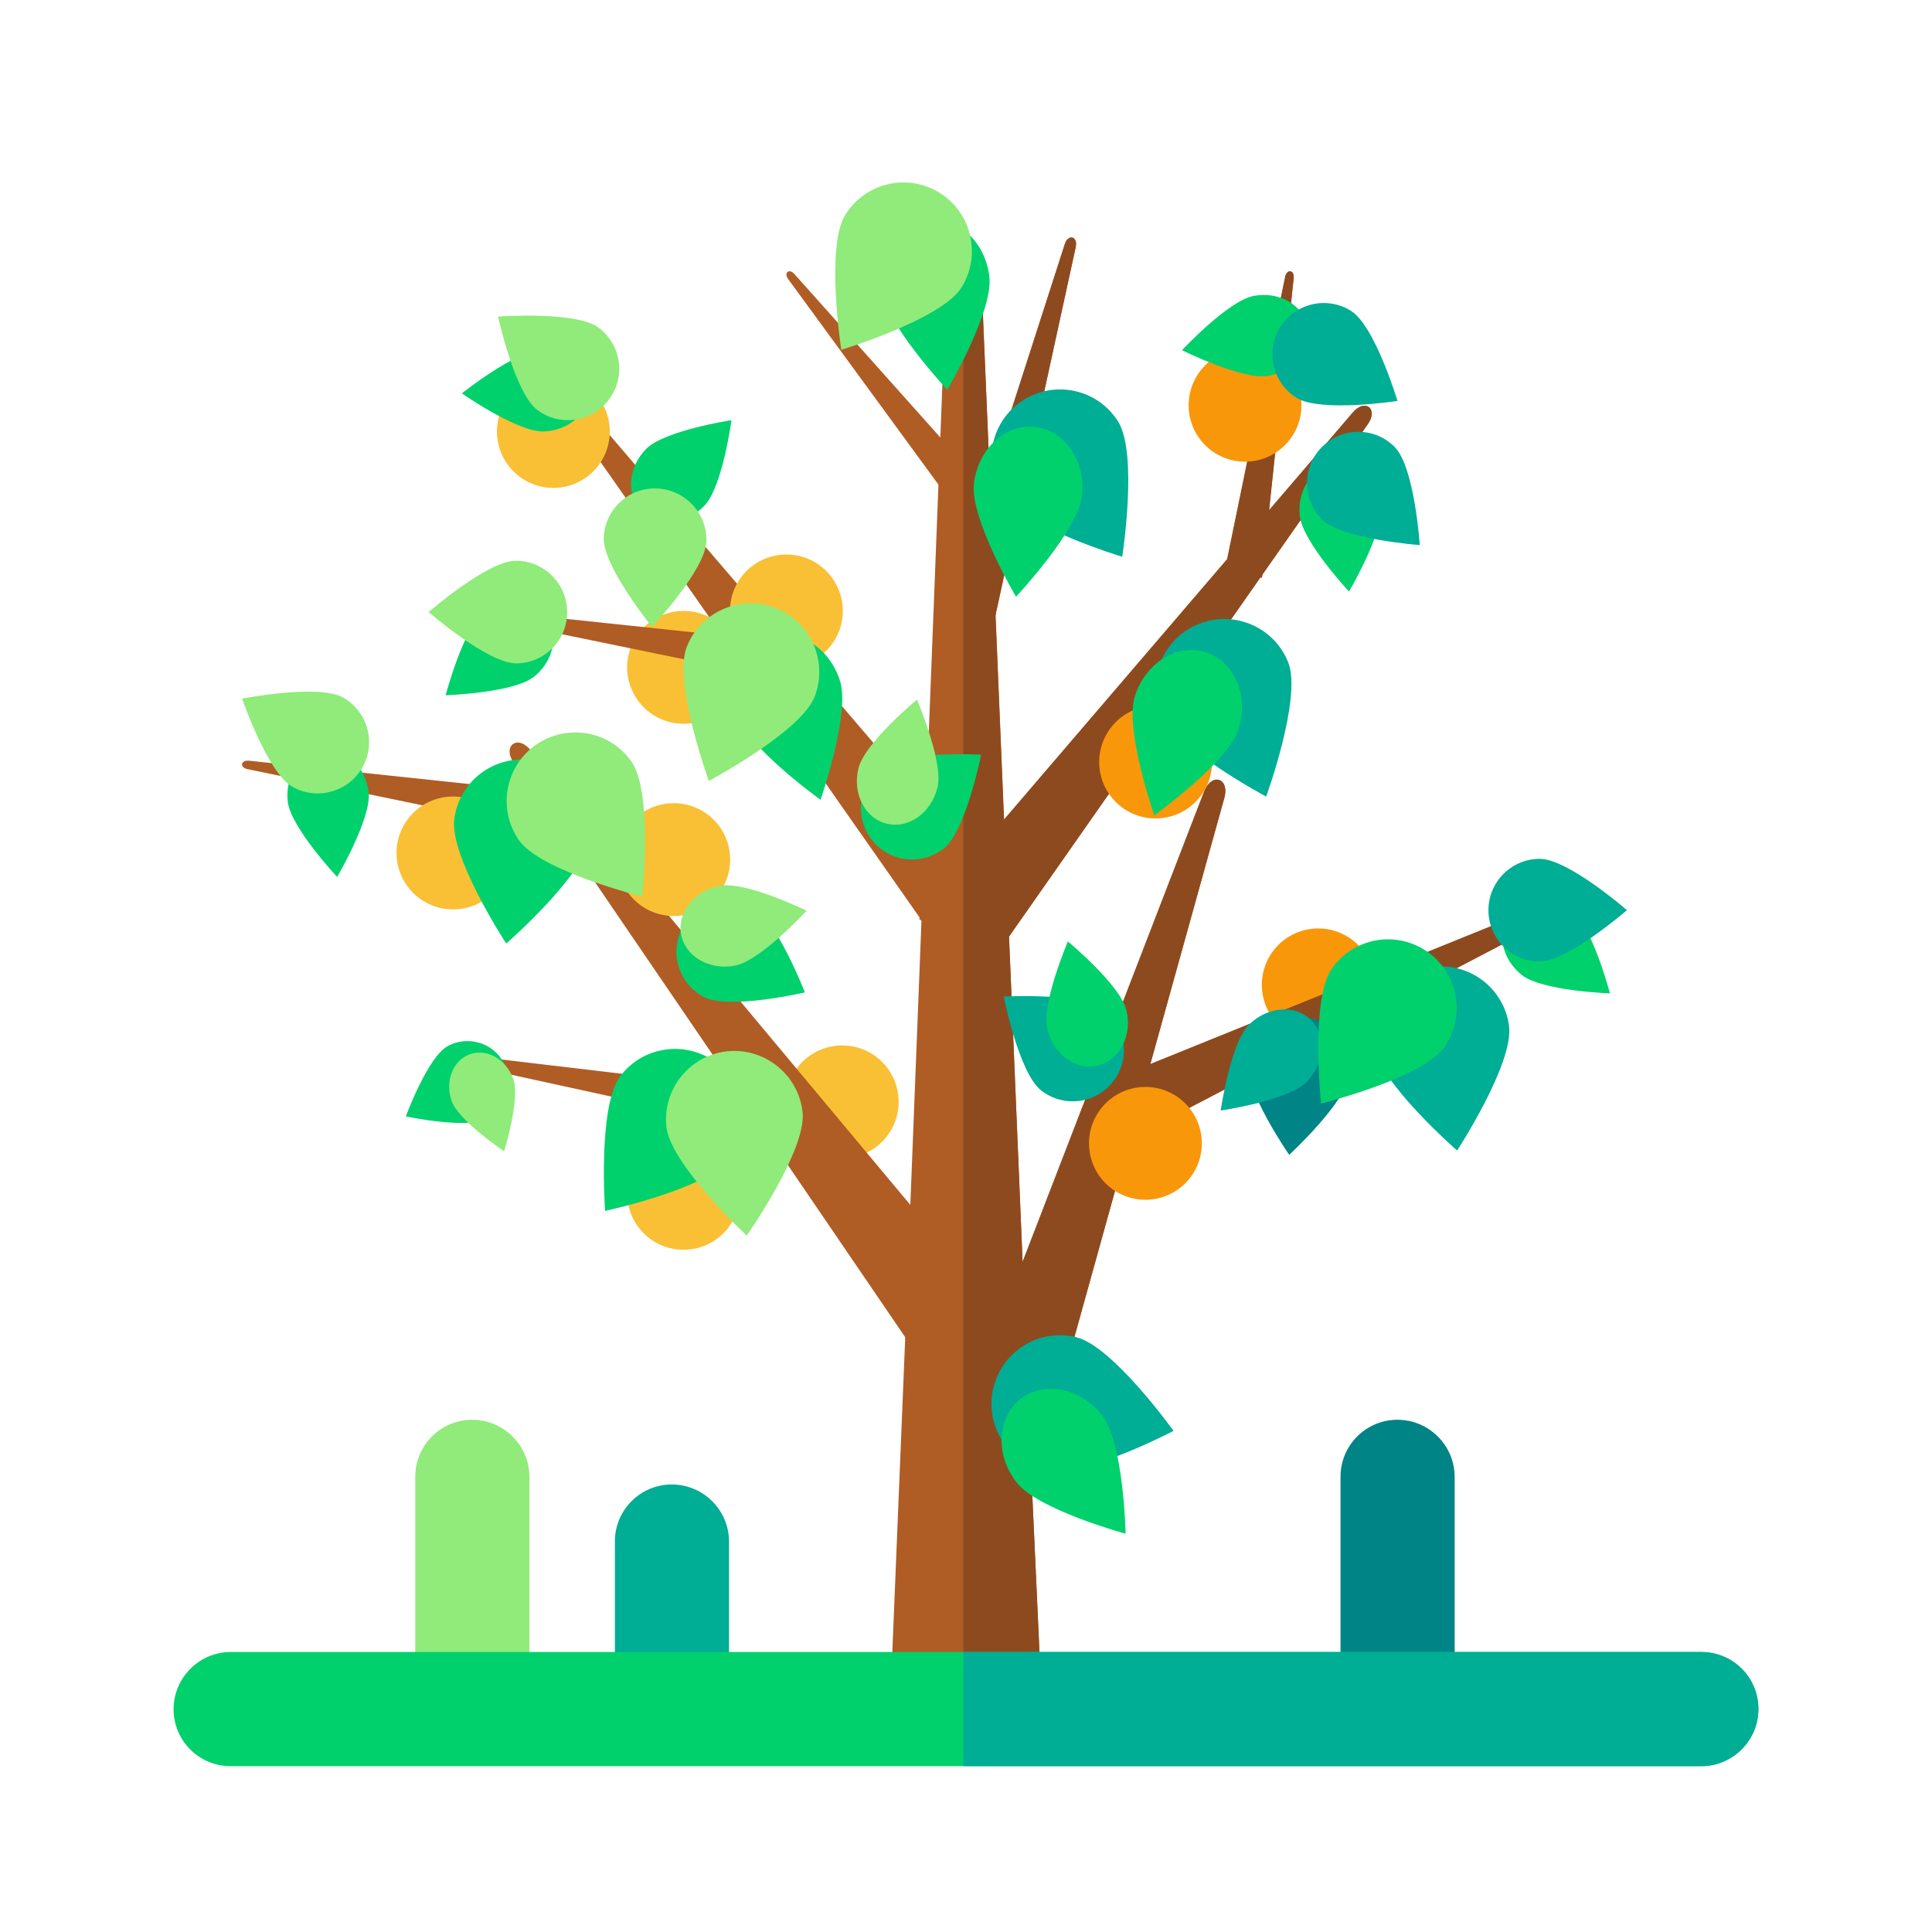 <svg xmlns="http://www.w3.org/2000/svg" width="200" height="200" class="icon" viewBox="0 0 1024 1024"><path fill="#90EB7A" d="M250.4 905.9c-8.3 0-15.9-3.4-21.4-8.9s-8.9-13-8.9-21.4v-92.9c0-16.7 13.5-30.2 30.2-30.2 8.3 0 15.9 3.4 21.4 8.9s8.9 13 8.9 21.4v92.9c.1 16.6-13.5 30.2-30.2 30.2z"/><path fill="#008486" d="M740.8 905.9c-8.3 0-15.9-3.4-21.4-8.9s-8.9-13-8.9-21.4v-92.9c0-16.7 13.5-30.2 30.2-30.2 8.3 0 15.9 3.4 21.4 8.9s8.9 13 8.9 21.4v92.9c0 16.6-13.5 30.2-30.2 30.2z"/><path fill="#00AD95" d="M356.2 905.9c-8.3 0-15.9-3.4-21.4-8.9s-8.9-13-8.9-21.4V817c0-16.7 13.5-30.2 30.2-30.2 8.3 0 15.9 3.4 21.4 8.9s8.9 13 8.9 21.4v58.7c0 16.5-13.5 30.1-30.2 30.1z"/><path fill="#F9C035" d="M332.4 353.7a29.9 29.9 0 1 0 59.8 0 29.9 29.9 0 1 0-59.8 0ZM416.5 584a29.9 29.9 0 1 0 59.8 0 29.9 29.9 0 1 0-59.8 0Z"/><path fill="#F9970B" d="M668.8 522a29.9 29.9 0 1 0 59.8 0 29.9 29.9 0 1 0-59.8 0Z"/><path fill="#B05C25" d="M552 898.7h-80l7.8-190.1 2.7-70.1 5.9-150.5v-.3l.1-2.4 2.3-59 6.6-169.4 1-25 3.4-88c.3-5.6 4.5-8.5 8.8-8.6 4.5-.2 9.1 2.7 9.4 8.6l4.6 109 3.1 73.3 4.5 108.2 1.8 42.2.4 9.3.4 10.4 7.2 172.5 5 120.7 5 109.2z"/><path fill="#B05C25" d="M648.8 423.3 609.7 564l-11.1 39.8L547 789.5l-4.1 14.8-32.3-10.8-14.9-5 14.9-38.6 16.5-42.7 4.1-10.5 10.8-28 96.1-249c4-10.7 14-7.4 10.7 3.6z"/><path fill="#B05C25" d="m272.5 404.7 222.8 326.8 39.6-30.1-253.4-303.5c-7.2-9-15.6-2.6-9 6.8zM829 483.4 598.6 603.8l-3.1 1.6-13.9-30.1 28-11.3 216.2-87.5c7.1-2.9 10.1 3.5 3.2 6.9z"/><path fill="#B05C25" d="m247.5 564.5 174.4 38.1 3.7-22.1-177.2-21c-5.2-.7-6 4-.9 5zM724.9 225 669 304.7l-.9 1.3-133.3 190.4-12.6 18-11.6-9-.6-.5-21.1-16.5-.5-.4-1.3-1 .5-.5 1-1.1 22.1-25.8 4.4-5.1 17.2-20.1 118.3-138.1 22.2-25.9 44.2-51.6c6.5-7.9 13.9-2.2 7.9 6.2z"/><path fill="#B05C25" d="m685.7 147.6-13 122.8-3.6 34.2-.2 1.5-.8-.1-19-2.9 1.4-6.7L681.2 147c.8-4.7 5-4 4.5.6zm-384.6 72.7 202.7 289.4 35.1-27.3-229.8-268.2c-6.6-7.9-14-2.2-8 6.1z"/><path fill="#B05C25" d="m259.6 328.3 156.2 32.1 3-19.8-158.5-16.8c-4.6-.5-5.2 3.7-.7 4.5zm-128.2 79.4 175.9 36.4-16.7-24.1-158.5-16.8c-4.6-.5-5.3 3.7-.7 4.5zm438.7-276.5-42.5 195-2.4 11.2-14.6-3.9-11.1-3 11.1-34.3 14-43.3 39.7-123.3c1.8-5.9 7.2-4.4 5.8 1.6zm-149 14.1 100.1 112.1-14.7 11.9L417.8 148c-2.6-3.4.5-6 3.3-2.7z"/><path fill="#8E4A1F" d="M829 483.4 598.6 603.8 547 789.5l5 109.2h-41.4V135.3c4.5-.2 9.1 2.7 9.4 8.6l4.6 109 39.7-123.3c1.8-5.9 7.2-4.4 5.8 1.6l-42.5 195 4.5 108.2 118.3-138.1 30.7-149.4c.9-4.6 5.1-3.9 4.5.7l-13 122.8 44.2-51.6c6.6-7.9 14-2.1 8 6.2L669 304.7l-.2 1.5-.8-.1-133.2 190.3 7.2 172.5 96.1-249c4-10.8 14-7.5 10.7 3.5L609.7 564l216.2-87.5c7-2.9 10 3.5 3.1 6.9z"/><path fill="#F9C035" d="M235.42 481.62a29.9 29.9 0 1 0 9.58-59.028 29.9 29.9 0 1 0-9.58 59.027ZM332.4 632.5a29.9 29.9 0 1 0 59.8 0 29.9 29.9 0 1 0-59.8 0ZM327.2 455.6a29.9 29.9 0 1 0 59.8 0 29.9 29.9 0 1 0-59.8 0Z"/><path fill="#F9970B" d="M577.2 606a29.9 29.9 0 1 0 59.8 0 29.9 29.9 0 1 0-59.8 0ZM582.6 403.9a29.9 29.9 0 1 0 59.8 0 29.9 29.9 0 1 0-59.8 0ZM630 214.8a29.9 29.9 0 1 0 59.8 0 29.9 29.9 0 1 0-59.8 0Z"/><path fill="#F9C035" d="M263.4 228.7a29.9 29.9 0 1 0 59.8 0 29.9 29.9 0 1 0-59.8 0ZM386.9 323.8a29.9 29.9 0 1 0 59.8 0 29.9 29.9 0 1 0-59.8 0Z"/><path fill="#00D16C" d="M386.9 614.1c-12 16.1-66.2 27.7-66.2 27.7s-4-55.2 8-71.3 34.8-19.3 50.9-7.3c16 12.1 19.3 34.9 7.3 50.9z"/><path fill="#90EB7A" d="M425.4 589.6c2.1 20-29.6 65.3-29.6 65.3s-40.5-37.7-42.6-57.7 12.4-37.9 32.3-40c19.9-2 37.8 12.5 39.9 32.4z"/><path fill="#00D16C" d="M312.8 443.8c-2.7 19.9-44.5 56.3-44.5 56.3s-30.3-46.4-27.5-66.2c2.7-19.9 21.1-33.8 41-31 19.9 2.7 33.8 21 31 40.9z"/><path fill="#90EB7A" d="M334.7 403.7c11.5 16.4 5.7 71.5 5.7 71.5s-53.7-13.4-65.3-29.8c-11.5-16.4-7.5-39.1 8.9-50.6 16.5-11.5 39.2-7.6 50.7 8.9z"/><path fill="#00D16C" d="M524.4 146.7c2.1 18.4-22.3 59.9-22.3 59.9s-32.9-35.1-35-53.5 9.1-34.7 24.9-36.5c15.8-1.8 30.3 11.7 32.4 30.1z"/><path fill="#90EB7A" d="M509.6 152.4c-10.7 17-63.7 33-63.7 33s-8.5-54.7 2.2-71.7 33.1-22.1 50.1-11.4c16.9 10.6 22 33.1 11.4 50.1z"/><path fill="#00D16C" d="M445.2 360.8c5.6 17.6-10.3 63.1-10.3 63.1s-39.1-28-44.7-45.7c-5.6-17.6 2.2-35.8 17.4-40.7s32 5.6 37.6 23.3z"/><path fill="#90EB7A" d="M431.8 369.2c-7.2 18.7-56.1 44.7-56.1 44.7s-18.9-52-11.8-70.8c7.2-18.7 28.2-28.1 47-20.9s28.1 28.3 20.9 47z"/><path fill="#00D16C" d="M195.4 420c1.5 13.8-16.7 44.8-16.7 44.8s-24.6-26.2-26.2-40c-1.5-13.8 6.8-26 18.6-27.3 11.9-1.4 22.7 8.7 24.3 22.5z"/><path fill="#90EB7A" d="M154.8 416.9c-13-7.5-26.5-46.6-26.5-46.6s40.6-8 53.7-.5c13 7.5 17.5 24.1 10 37.1s-24.2 17.5-37.2 10z"/><path fill="#00D16C" d="M288.1 228.7c-13.8.4-43.3-20.2-43.3-20.2s28.1-22.5 42-22.9c13.8-.4 25.4 8.8 25.8 20.7.3 11.9-10.6 21.9-24.5 22.4z"/><path fill="#90EB7A" d="M284.8 217.3c-12-9-20.8-49.5-20.8-49.5s41.3-3.1 53.3 5.9 14.5 26 5.5 38c-9 12.1-26 14.6-38 5.6z"/><path fill="#00D16C" d="M342.4 238c9.7-9.9 45.3-15.3 45.3-15.3s-4.8 35.7-14.5 45.5c-9.7 9.9-24.5 11.1-32.9 2.8-8.6-8.3-7.6-23.1 2.1-33z"/><path fill="#90EB7A" d="M374.4 287c-.5 15-28.8 45.3-28.8 45.3s-26.1-32.2-25.6-47.2 13.1-26.8 28.1-26.2c15 .6 26.8 13.1 26.3 28.1z"/><path fill="#00D16C" d="M283 358.7c-10.8 8.6-46.8 9.8-46.8 9.8s9.1-34.8 19.9-43.5c10.8-8.6 25.6-8.1 33 1.2s4.7 23.9-6.1 32.5z"/><path fill="#90EB7A" d="M273.5 351.6c-15 0-46.3-27.2-46.3-27.2s31.2-27.2 46.2-27.2 27.2 12.2 27.2 27.2c.1 15-12.1 27.2-27.1 27.2z"/><path fill="#00D16C" d="M398.4 480.3c13.3 7 28.2 45.7 28.2 45.7s-40.3 9.4-53.6 2.4c-13.3-7-18.3-23.5-11.3-36.7 7-13.4 23.4-18.4 36.7-11.4z"/><path fill="#90EB7A" d="M381.6 469.5c13.6-2.6 45.9 13.2 45.9 13.2s-24.3 26.5-37.9 29.1-26.4-4.8-28.6-16.5 7-23.2 20.6-25.8z"/><path fill="#00D16C" d="M466.8 406.9c11.9-9.2 53.2-6.9 53.2-6.9s-8 40.6-19.9 49.8c-11.9 9.2-28.9 7.1-38.1-4.8s-7-28.8 4.8-38.1z"/><path fill="#90EB7A" d="M455 407.2c3.3-13.5 31-36.4 31-36.4s14.2 33.1 10.9 46.5c-3.3 13.5-15.3 22.1-26.8 19.3-11.7-2.8-18.4-16-15.1-29.4z"/><path fill="#00D16C" d="M258.3 592.9c-10.6 5.8-43.2-1.2-43.2-1.2s11.5-31.3 22.1-37.2c10.6-5.8 23.9-2 29.7 8.6s1.9 24-8.6 29.8z"/><path fill="#90EB7A" d="M272.1 572c3.7 10.5-4.9 38.2-4.9 38.2s-24.1-16.1-27.8-26.6.6-21.6 9.6-24.8c9-3.3 19.4 2.7 23.1 13.2z"/><path fill="#00AD95" d="M531.1 262.1c10.7 17 63.7 33 63.7 33s8.5-54.7-2.2-71.7-33.1-22.1-50.1-11.4c-17 10.6-22.1 33.1-11.4 50.1z"/><path fill="#00D16C" d="M516.2 256.4c-2.1 18.4 22.3 59.9 22.3 59.9s32.9-35.1 35-53.5-9.1-34.7-24.9-36.5c-15.8-1.8-30.3 11.7-32.4 30.1z"/><path fill="#00AD95" d="M615 377.5c7.2 18.7 56.1 44.7 56.1 44.7s18.9-52 11.8-70.8c-7.2-18.7-28.2-28.1-47-20.9s-28.1 28.2-20.9 47z"/><path fill="#00D16C" d="M601.5 369c-5.6 17.6 10.3 63.1 10.3 63.1s39.1-28 44.7-45.7c5.6-17.6-2.2-35.8-17.4-40.7s-32 5.7-37.6 23.3z"/><path fill="#00AD95" d="M553.4 779.4c19.5 4.7 68.6-21 68.6-21s-32.2-45-51.7-49.7-39.1 7.4-43.8 26.9c-4.7 19.5 7.4 39.1 26.9 43.8z"/><path fill="#00D16C" d="M538.8 785.7c11.4 14.6 57.8 27.2 57.8 27.2s-1-48.1-12.4-62.7c-11.4-14.6-30.8-18.5-43.3-8.7s-13.5 29.6-2.1 44.2zm150.1-512.3c1.5 13.8 26.1 40.1 26.1 40.1s18.3-31 16.8-44.8c-1.5-13.8-12.3-23.9-24.1-22.6-12 1.4-20.3 13.6-18.8 27.3z"/><path fill="#00AD95" d="M700.6 275.2c10.6 10.7 51.9 13.7 51.9 13.7s-2.7-41.3-13.3-52-27.8-10.7-38.4-.1c-10.7 10.5-10.7 27.7-.2 38.4z"/><path fill="#00D16C" d="M664.6 156.8c-13.6 2.5-38.1 28.8-38.1 28.8s32.2 16.1 45.8 13.6 22.9-14 20.8-25.7c-2.2-11.7-14.9-19.2-28.5-16.7z"/><path fill="#00AD95" d="M687.1 210.8c12.7 8 53.6 1.7 53.6 1.7s-11.9-39.7-24.6-47.7c-12.7-8-29.5-4.2-37.5 8.5s-4.2 29.5 8.5 37.5z"/><path fill="#00D16C" d="M806.5 516.7c10.8 8.6 46.8 9.8 46.8 9.8s-9.1-34.8-19.9-43.5c-10.8-8.6-25.6-8.1-33 1.2-7.5 9.3-4.7 23.8 6.1 32.5z"/><path fill="#00AD95" d="M816 509.6c15 0 46.3-27.2 46.3-27.2s-31.2-27.2-46.2-27.2-27.2 12.2-27.2 27.2 12.1 27.2 27.1 27.2z"/><path fill="#008486" d="M661.4 563.1c-1.7 14.9 21.9 49 21.9 49s30.5-28.1 32.1-43c1.7-14.9-9.1-28.4-24-30-14.9-1.7-28.4 9-30 24z"/><path fill="#00AD95" d="M661.9 543.2c-9.8 9.8-14.9 45.4-14.9 45.4s35.6-5.2 45.4-15c9.8-9.8 10.9-24.6 2.4-33-8.4-8.4-23.1-7.2-32.9 2.6zM585.2 535.1c-11.9-9.2-53.2-6.9-53.2-6.9s8 40.6 19.9 49.8 28.9 7.1 38.1-4.8c9.2-11.8 7-28.8-4.8-38.1z"/><path fill="#00D16C" d="M597 535.4c-3.3-13.5-31-36.4-31-36.4s-14.2 33.1-10.9 46.5c3.3 13.5 15.3 22.1 26.8 19.3s18.4-16 15.1-29.4z"/><path fill="#00AD95" d="M727.8 553.5c2.7 19.9 44.5 56.3 44.5 56.3s30.3-46.4 27.5-66.2c-2.7-19.9-21.1-33.8-41-31s-33.8 21-31 40.9z"/><path fill="#00D16C" d="M705.9 513.4c-11.5 16.4-5.7 71.5-5.7 71.5s53.7-13.4 65.3-29.8c11.5-16.4 7.5-39.1-8.9-50.6-16.5-11.6-39.2-7.6-50.7 8.9zM932 905.8c0 8.3-3.4 15.9-8.9 21.4s-13 8.9-21.4 8.9H122.2c-16.7 0-30.2-13.5-30.2-30.2 0-8.3 3.4-15.9 8.9-21.4s13-8.9 21.4-8.9h779.5c16.7 0 30.2 13.5 30.2 30.2z"/><path fill="#00AD95" d="M932 905.8c0 8.3-3.4 15.9-8.9 21.4s-13 8.9-21.4 8.9H510.6v-60.5h391.2c16.7 0 30.2 13.5 30.2 30.2z"/></svg>